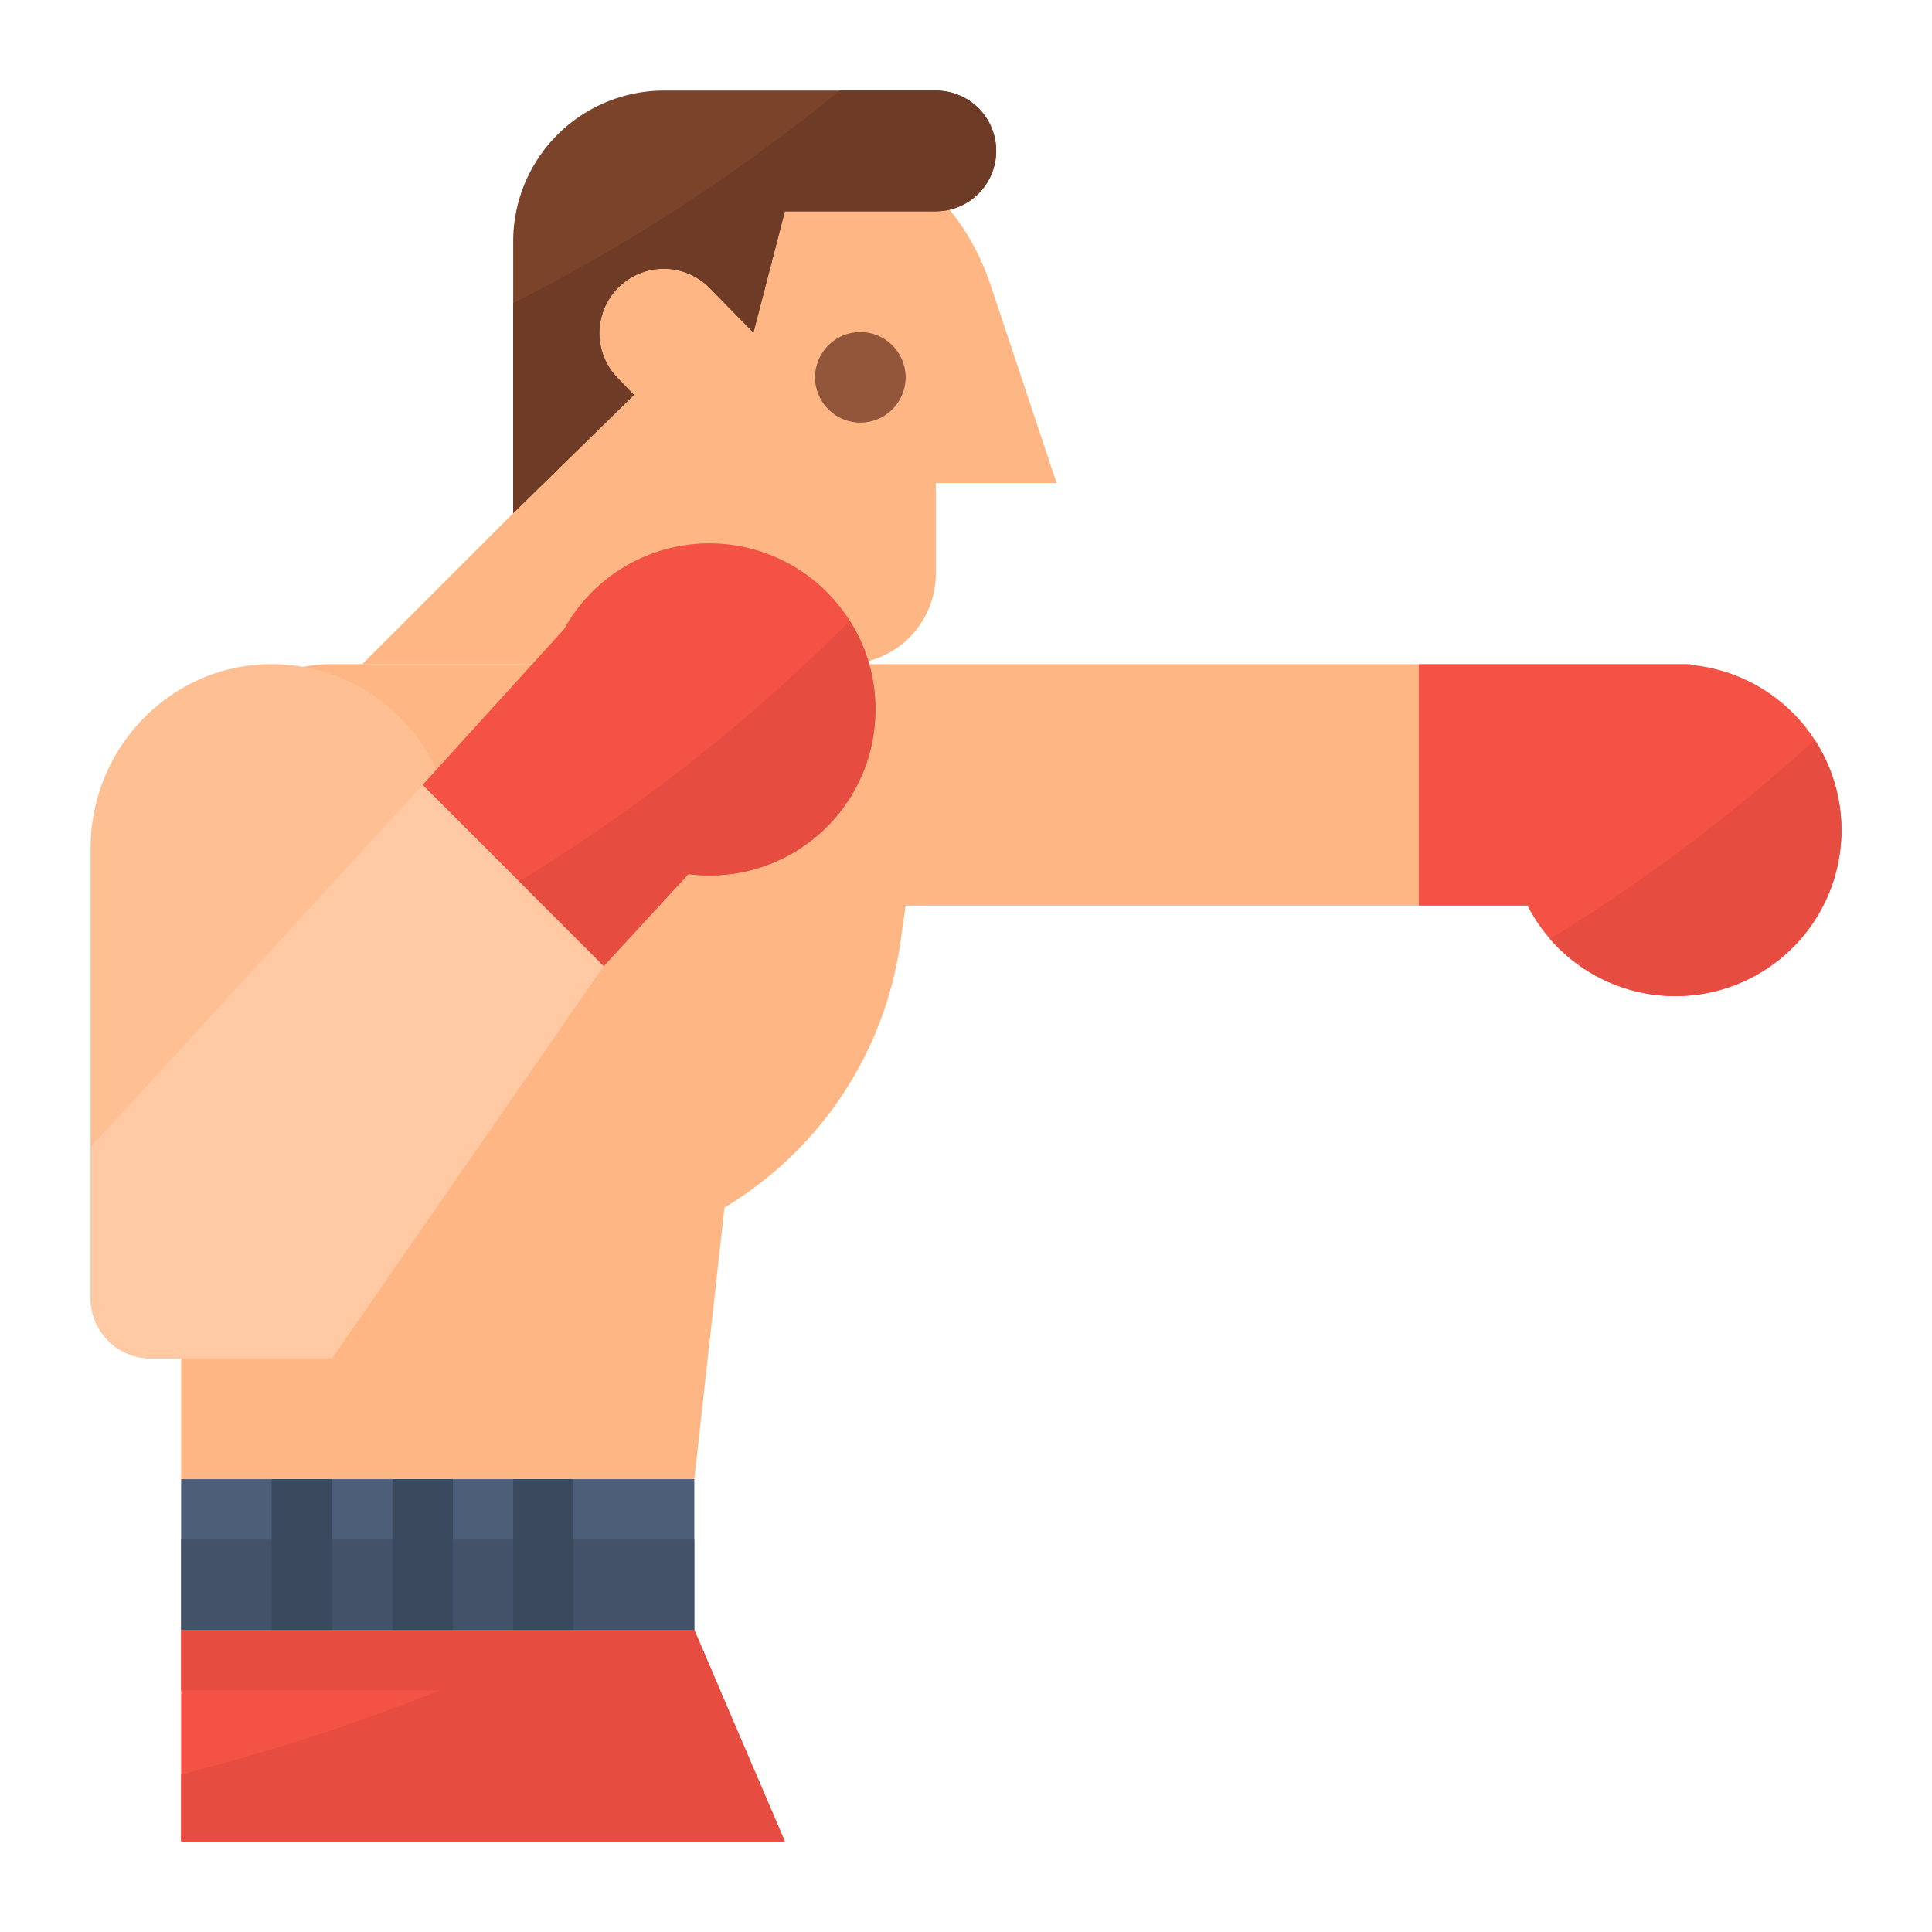 <svg viewBox="0 0 512 512" xmlns="http://www.w3.org/2000/svg"><g><path d="m96 176 40-40 3.157-45.883A63.38 63.38 0 0 1 202.318 32a63.38 63.38 0 0 1 60.128 43.338L280 128h-32v24a24 24 0 0 1-24 24z" fill="#feb784"></path><path d="M264 40a16 16 0 0 1-16 16h-40l-8.33 32.16-11.61-11.85a17.058 17.058 0 0 0-24.49 23.75l4.43 4.62L136 136V64a40 40 0 0 1 40-40h72a15.979 15.979 0 0 1 16 16z" fill="#7a432a"></path><path d="M264 40a16 16 0 0 1-16 16h-40l-8.33 32.16-11.61-11.85a17.058 17.058 0 0 0-24.49 23.75l4.43 4.62L136 136V80.35A479.894 479.894 0 0 0 222.56 24H248a15.979 15.979 0 0 1 16 16z" fill="#6e3c26"></path><circle cx="228" cy="100" fill="#92563a" r="12"></circle><path d="M240 176H88a40 40 0 0 0-40 40v176h136l8-72a98 98 0 0 0 46.6-70.179L240 240h136v-64z" fill="#feb784"></path><path d="M488 220a44.012 44.012 0 0 1-83.19 20H376v-64h72v.19A44 44 0 0 1 488 220z" fill="#f35244"></path><path d="M488 220a43.987 43.987 0 0 1-77.22 28.83 465.9 465.9 0 0 0 70.16-52.73A43.78 43.78 0 0 1 488 220z" fill="#e64c3f"></path><path d="M120 224a48 48 0 0 0-48.82-47.993C44.861 176.446 24 198.468 24 224.79V344a16 16 0 0 0 16 16h48v-90.742A48.012 48.012 0 0 0 120 224z" fill="#fec093"></path><path d="M160 256 88 360H40a16 16 0 0 1-16-16v-40l88-96c.931 0 48 48 48 48z" fill="#fec9a3"></path><path d="M208 488H48v-56h136l6.86 16z" fill="#f35244"></path><path d="M208 488H48v-17.75A544.233 544.233 0 0 0 152.68 432H184l6.86 16z" fill="#e64c3f"></path><path d="M48 392h136v40H48z" fill="#4d5e78"></path><path d="M48 408h136v24H48z" fill="#435269"></path><g fill="#3b495e"><path d="M72 392h16v40H72zM104 392h16v40h-16zM136 392h16v40h-16z" fill="#3b495e"></path></g><rect fill="#f7ad7c" rx="8"></rect><path d="M232 188a43.946 43.946 0 0 1-49.56 43.64L160 256l-22.42-22.42L112 208l37.48-41.27A44 44 0 0 1 232 188z" fill="#f35244"></path><path d="M232 188a43.946 43.946 0 0 1-49.56 43.64L160 256l-22.42-22.42a464.787 464.787 0 0 0 87.63-69.06A43.671 43.671 0 0 1 232 188zM190.86 448H48v-16h136z" fill="#e64c3f"></path></g></svg>